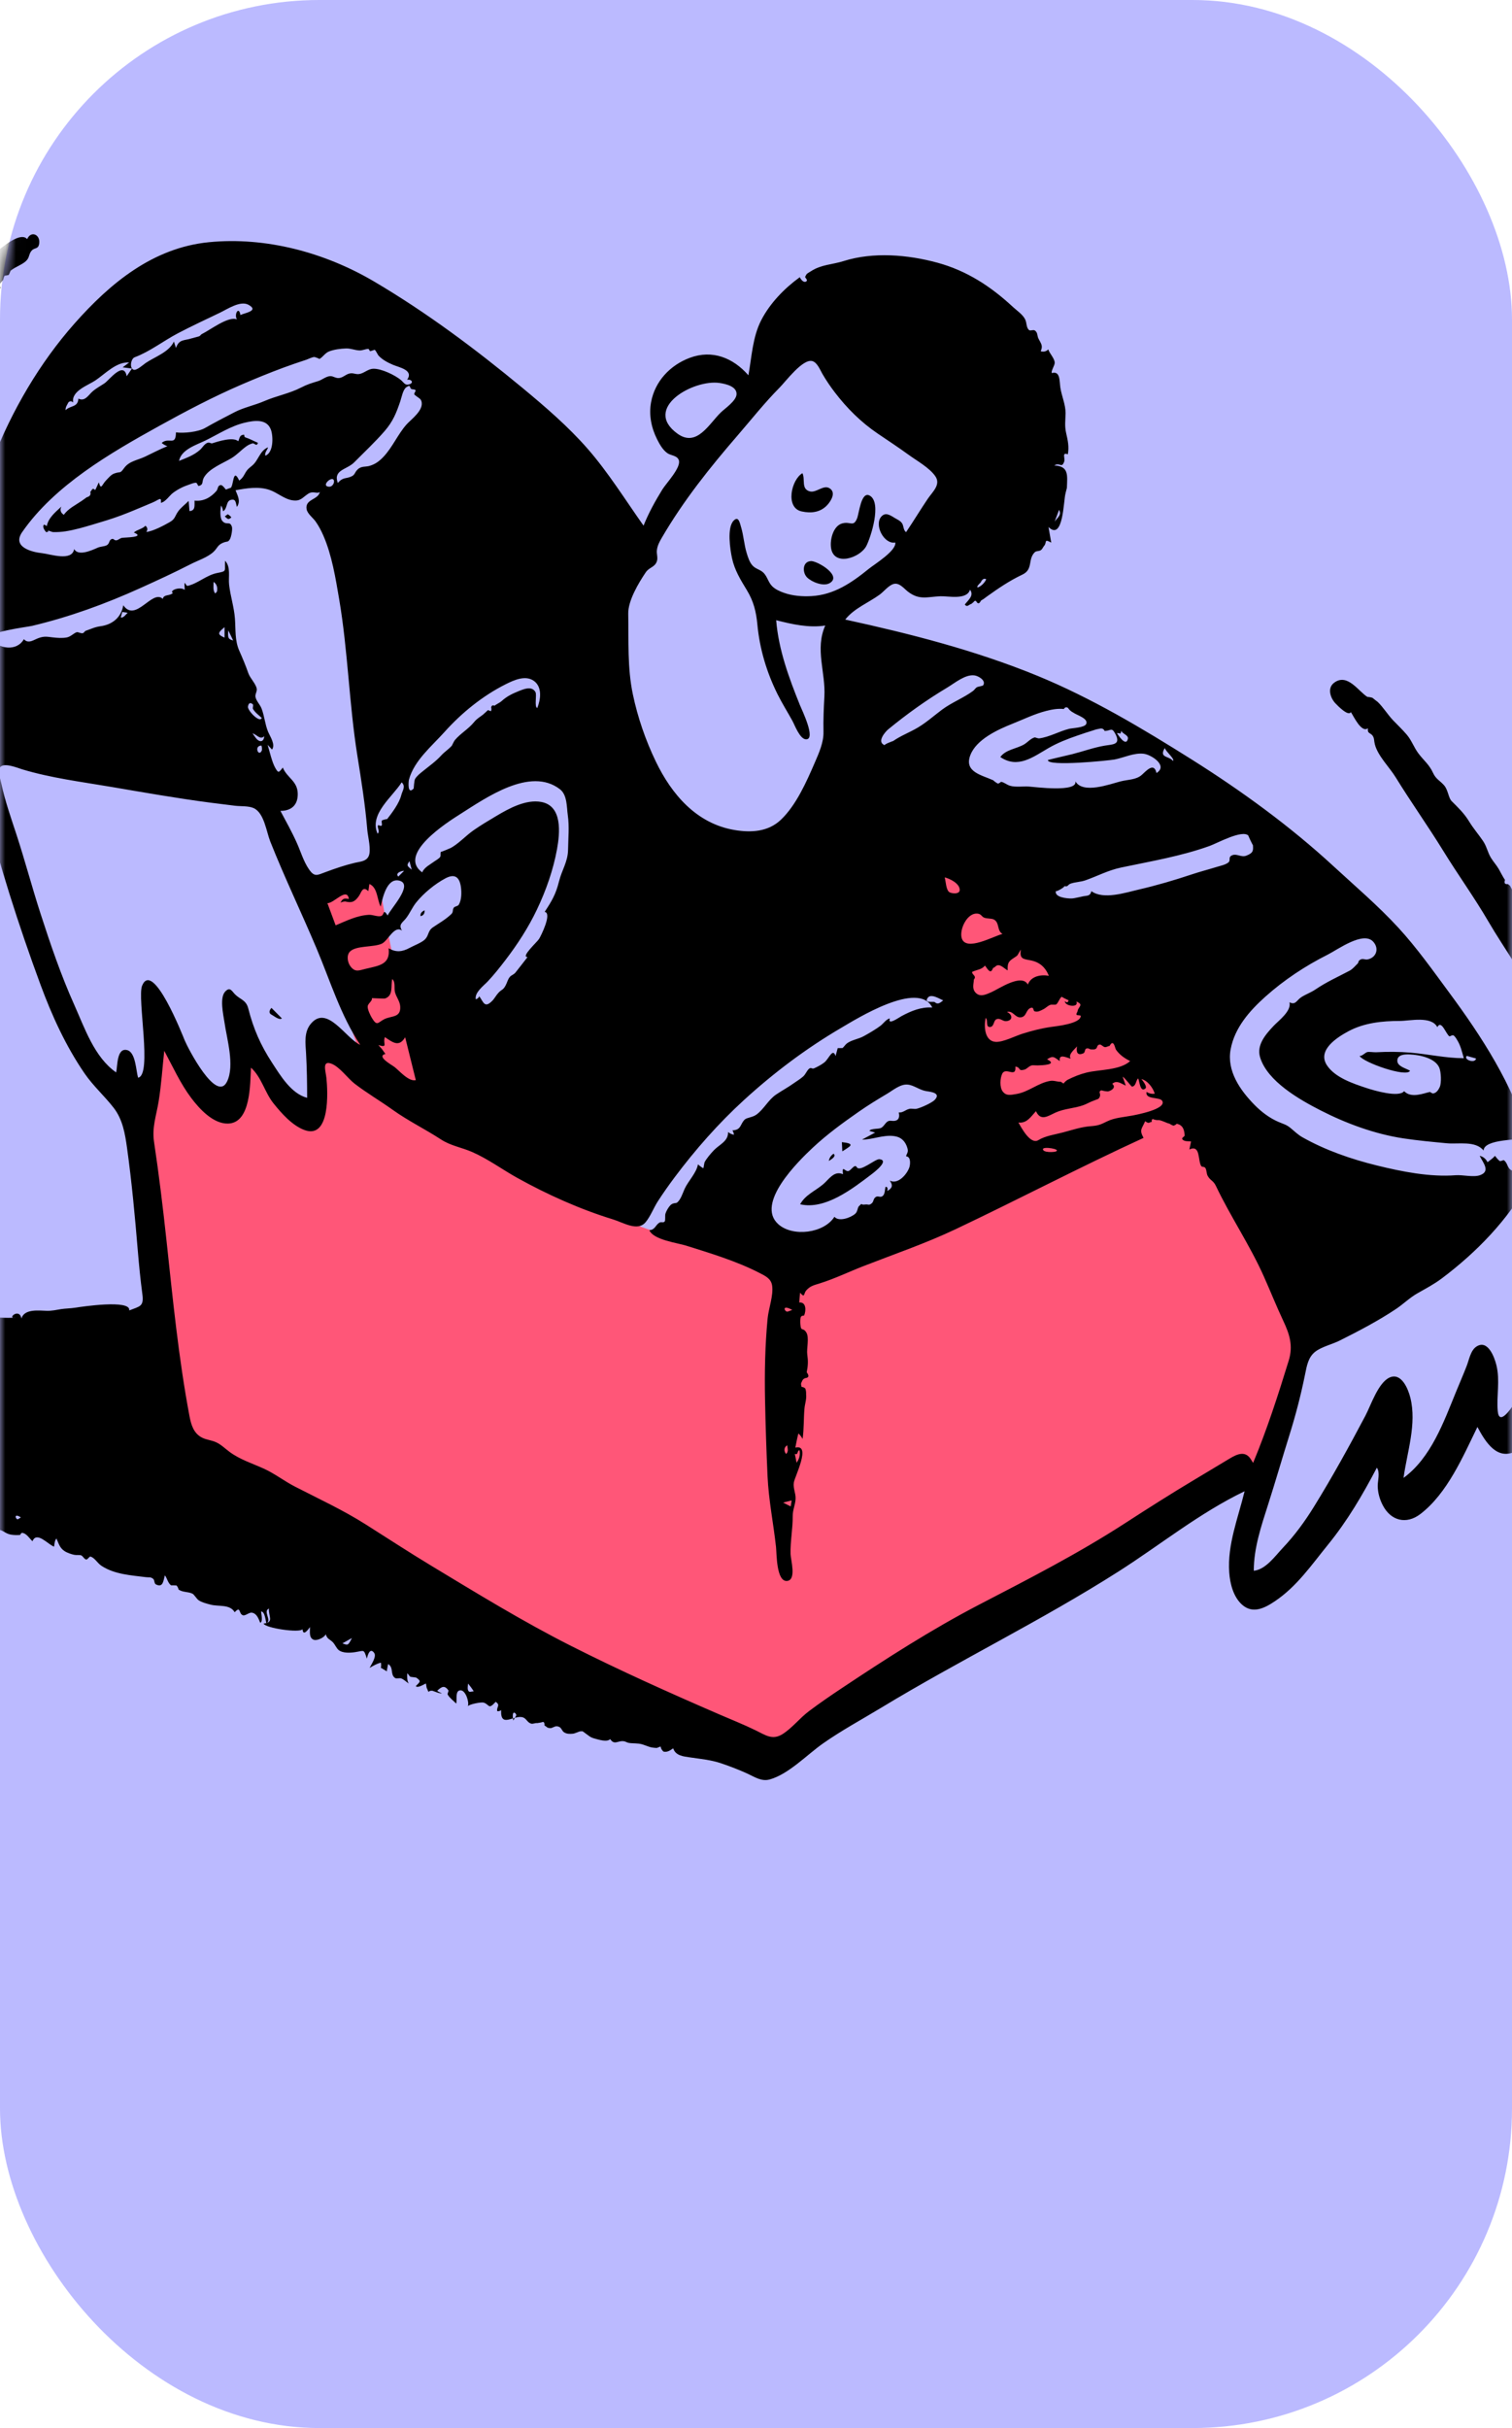 <svg width="142" height="228" viewBox="0 0 142 228" fill="none" xmlns="http://www.w3.org/2000/svg">
<rect width="142" height="228" rx="30" fill="#BBBAFF"/>
<mask id="mask0_138_4" style="mask-type:alpha" maskUnits="userSpaceOnUse" x="0" y="0" width="142" height="228">
<rect width="142" height="228" rx="30" fill="#BBBAFF"/>
</mask>
<g mask="url(#mask0_138_4)">
<path fill-rule="evenodd" clip-rule="evenodd" d="M12.465 102.735C13.524 110.671 14.583 118.607 15.642 126.544L16.497 132.953C16.605 133.761 16.503 135.357 16.914 136.081C17.059 136.336 17.441 136.457 17.722 136.608C18.688 137.126 19.654 137.645 20.62 138.163C28.793 142.548 36.966 146.933 45.138 151.318C52.982 155.527 60.825 159.735 68.669 163.943C69.481 164.379 70.793 165.515 71.669 165.216C72.502 164.931 73.354 164.229 74.11 163.787C75.561 162.937 77.013 162.087 78.464 161.236C87.248 156.092 96.031 150.948 104.814 145.804C108.438 143.681 112.062 141.559 115.686 139.437C116.677 138.856 117.669 138.275 118.66 137.694C119.179 137.391 119.246 137.401 119.45 136.886C120.213 134.959 120.567 132.751 121.107 130.751C121.702 128.548 122.297 126.344 122.892 124.14C123.157 123.157 123.033 123.03 122.6 122.081C121.743 120.202 120.887 118.323 120.031 116.445C118.13 112.275 116.23 108.105 114.329 103.936C113.56 102.25 111.708 101.063 110.376 99.823L89.68 80.567C89.154 80.077 88.628 79.588 88.103 79.099C88.016 82.039 87.435 85.199 88.287 88.039C89.687 92.7 91.086 97.36 92.484 102.021C93.161 104.273 93.837 106.526 94.513 108.778C94.639 109.197 95.404 110.857 95.199 111.225C95.086 111.429 94.12 111.635 93.91 111.715C93.011 112.056 92.113 112.398 91.213 112.74C88.709 113.692 86.204 114.645 83.699 115.597C81.446 116.453 79.194 117.31 76.941 118.166C76.177 118.457 75.28 118.995 74.473 118.95C73.751 118.91 72.93 118.553 72.232 118.373C71.004 118.057 69.776 117.741 68.548 117.425C66.136 116.804 63.724 116.183 61.312 115.562C58.599 114.864 56.307 112.812 53.986 111.294C49.998 108.683 46.009 106.073 42.02 103.463C41.107 102.866 41.103 102.525 40.739 101.434C39.922 98.982 39.104 96.53 38.286 94.078C37.849 92.769 37.312 91.454 36.983 90.114C36.438 87.902 36.116 85.612 35.685 83.376C35.555 82.701 35.425 82.026 35.295 81.351C33.625 82.029 31.954 82.706 30.284 83.384C30.041 83.482 28.862 83.775 28.757 84.015C28.69 84.168 29.041 84.858 29.091 85.006C30.477 89.106 31.862 93.206 33.247 97.305C33.683 98.595 34.118 99.884 34.554 101.174C33.513 99.539 32.472 97.904 31.43 96.269C30.612 99.019 29.794 101.769 28.976 104.519C27.043 102.289 25.109 100.059 23.175 97.829C22.506 100.059 21.836 102.289 21.167 104.519C19.084 101.769 17.002 99.019 14.92 96.269C14.672 97.704 14.425 99.139 14.177 100.574C14.102 101.007 14.117 102.25 13.829 102.593C13.591 102.875 12.907 102.735 12.465 102.735Z" fill="#FF5678"/>
<path fill-rule="evenodd" clip-rule="evenodd" d="M144.314 119.89C144.197 123.626 144.278 128.475 142.232 131.76C141.902 132.29 140.784 133.941 140.659 132.489C140.536 131.062 140.887 129.65 140.539 128.207C140.353 127.435 139.727 125.749 138.658 126.447C138.113 126.802 137.969 127.679 137.756 128.233C137.44 129.053 137.087 129.859 136.754 130.672C135.594 133.511 134.392 136.899 131.813 138.778C132.151 136.33 133.07 133.716 132.452 131.242C132.241 130.398 131.603 128.858 130.504 129.352C129.432 129.834 128.738 131.982 128.232 132.939C126.699 135.839 125.131 138.685 123.405 141.476C122.537 142.881 121.6 144.164 120.464 145.365C119.754 146.117 118.868 147.387 117.749 147.499C117.749 145.357 118.454 143.289 119.097 141.272C119.79 139.104 120.421 136.917 121.101 134.745C121.69 132.861 122.174 130.991 122.566 129.058C122.729 128.259 122.858 127.432 123.539 126.915C124.152 126.452 125.12 126.231 125.803 125.89C127.597 124.994 129.442 124.028 131.108 122.915C131.793 122.457 132.382 121.867 133.098 121.457C133.915 120.99 134.677 120.597 135.432 120.027C138.691 117.571 141.629 114.549 143.608 110.952C143.929 112.397 144.355 113.809 144.402 115.299C144.45 116.826 144.362 118.363 144.314 119.89ZM117.493 137.061C116.972 136.182 116.178 136.542 115.478 136.966C114.392 137.624 113.304 138.277 112.212 138.927C109.992 140.249 107.812 141.641 105.642 143.045C101.226 145.902 96.655 148.24 91.999 150.659C87.499 152.996 83.176 155.777 78.96 158.588C77.946 159.264 76.94 159.955 75.967 160.688C75.103 161.338 74.412 162.252 73.503 162.831C72.556 163.434 71.906 162.944 71 162.5C69.867 161.944 68.687 161.478 67.529 160.976C62.857 158.952 58.172 156.851 53.627 154.553C49.11 152.27 44.83 149.639 40.502 147.026C38.44 145.781 36.414 144.458 34.381 143.168C32.217 141.795 29.977 140.767 27.707 139.599C26.703 139.083 25.813 138.381 24.782 137.912C23.697 137.418 22.552 137.064 21.581 136.352C21.145 136.033 20.778 135.651 20.281 135.425C19.872 135.24 19.409 135.209 19.005 135.012C18.184 134.612 17.95 133.799 17.791 132.954C16.768 127.527 16.225 121.95 15.633 116.463C15.3 113.377 14.928 110.304 14.468 107.234C14.261 105.851 14.678 104.779 14.897 103.432C15.153 101.86 15.254 100.255 15.425 98.672C16.234 100.169 16.933 101.74 17.962 103.106C18.72 104.113 20.016 105.541 21.412 105.507C23.583 105.455 23.483 101.734 23.571 100.258C24.56 101.14 24.86 102.576 25.68 103.601C26.429 104.536 27.449 105.696 28.6 106.115C31.022 106.997 30.789 102.503 30.656 101.228C30.589 100.589 30.228 99.577 31.085 99.869C31.874 100.137 32.642 101.25 33.305 101.761C34.452 102.643 35.71 103.376 36.886 104.219C38.345 105.264 39.92 106.02 41.408 106.993C42.339 107.602 43.354 107.739 44.368 108.187C45.855 108.843 47.168 109.821 48.583 110.607C51.384 112.165 54.492 113.561 57.557 114.5C58.548 114.803 59.87 115.66 60.622 114.78C61.085 114.238 61.389 113.411 61.783 112.804C62.28 112.036 62.808 111.288 63.356 110.555C65.306 107.95 67.47 105.491 69.873 103.294C72.668 100.738 75.725 98.439 78.994 96.523C80.399 95.7 86.265 92.011 87.554 94.608C86.495 94.542 85.576 94.929 84.67 95.414C84.449 95.532 83.309 96.346 83.576 95.629C83.244 95.691 82.954 96.123 82.703 96.314C82.269 96.646 81.612 97.029 81.11 97.304C80.614 97.576 80.001 97.642 79.548 97.971C79.383 98.091 79.283 98.286 79.125 98.416L78.674 98.42C78.606 98.67 78.539 98.919 78.471 99.169C78.216 98.352 77.852 99.415 77.425 99.76C77.169 99.968 76.763 100.182 76.461 100.316C76.236 100.416 76.201 100.183 75.982 100.36C75.787 100.517 75.663 100.864 75.454 101.061C75.197 101.302 74.868 101.49 74.582 101.696C74.034 102.09 73.454 102.4 72.898 102.774C72.15 103.278 71.758 104.144 71.033 104.67C70.689 104.919 70.155 104.949 69.969 105.108C69.502 105.509 69.656 106.117 68.786 106.143C68.865 106.27 68.913 106.407 68.929 106.556C68.722 106.52 68.537 106.434 68.376 106.298C68.412 107.165 67.559 107.475 67.047 108.009C66.752 108.317 66.385 108.75 66.177 109.12C66.142 109.182 66.076 109.676 66.062 109.683C65.983 109.721 65.502 109.299 65.548 109.334C65.414 110.135 64.638 110.893 64.298 111.635C64.119 112.026 63.937 112.654 63.584 112.929C63.488 113.004 63.193 112.926 62.949 113.186C62.77 113.376 62.564 113.728 62.491 113.981C62.443 114.149 62.501 114.586 62.431 114.687C62.304 114.872 62.105 114.686 61.905 114.823C61.536 115.076 61.526 115.471 60.986 115.523C61.358 116.428 63.608 116.707 64.426 116.964C66.739 117.692 69.165 118.418 71.327 119.532C71.886 119.82 72.415 120.058 72.514 120.722C72.652 121.645 72.181 122.873 72.091 123.806C71.848 126.326 71.798 128.919 71.849 131.45C71.897 133.846 71.975 136.265 72.087 138.659C72.19 140.878 72.638 143.054 72.879 145.257C72.946 145.862 72.901 148.59 73.942 148.452C74.811 148.338 74.262 146.475 74.246 145.941C74.21 144.759 74.459 143.552 74.448 142.359C74.443 141.786 74.694 141.292 74.718 140.744C74.742 140.202 74.472 139.773 74.553 139.211C74.631 138.672 76.226 135.571 74.694 135.934C74.784 135.491 74.862 135.044 74.981 134.607C75.144 134.754 75.277 134.926 75.376 135.122C75.513 134.17 75.467 133.219 75.552 132.266C75.589 131.834 75.765 131.361 75.705 130.926C75.716 130.746 75.693 130.569 75.636 130.395C75.542 130.295 75.425 130.243 75.287 130.238C75.214 130 75.195 129.934 75.324 129.7C75.38 129.542 75.49 129.443 75.655 129.403C75.969 129.366 76.005 129.186 75.763 128.862C75.889 128.223 75.905 127.82 75.814 127.183C75.737 126.648 76.02 125.611 75.732 125.134C75.396 124.577 75.229 125.118 75.167 124.345C75.153 124.182 75.143 123.841 75.209 123.678C75.281 123.501 75.497 123.573 75.525 123.51C75.713 123.081 75.725 122.236 75.06 122.309C75.086 122.003 75.112 121.696 75.138 121.389C75.619 121.943 75.451 121.474 75.724 121.167C76.091 120.753 76.45 120.681 76.975 120.517C78.374 120.081 79.722 119.425 81.09 118.892C83.985 117.765 86.934 116.758 89.744 115.426C95.655 112.623 101.449 109.58 107.396 106.851C106.971 106.063 107.236 106.025 107.546 105.285C107.961 105.573 107.873 105.372 108.168 105.355C108.142 105.108 108.218 105.033 108.399 105.131C108.542 105.175 108.689 105.191 108.84 105.178C109.208 105.241 109.509 105.443 109.844 105.52C109.953 105.601 110.074 105.662 110.206 105.703C110.324 105.676 110.425 105.617 110.508 105.527C111.05 105.627 111.232 106.035 111.256 106.626C111.26 106.729 110.946 106.834 111.036 106.972C111.193 107.213 111.617 107.156 111.859 107.186C111.806 107.437 111.753 107.687 111.7 107.938C112.763 107.447 112.486 108.982 112.808 109.486C112.898 109.627 113.098 109.515 113.202 109.678C113.338 109.89 113.297 110.192 113.413 110.403C113.675 110.883 113.937 110.824 114.198 111.373C115.561 114.238 117.374 116.908 118.682 119.834C119.305 121.227 119.867 122.644 120.517 124.025C121.116 125.295 121.458 126.376 121.031 127.763C120.042 130.982 118.984 134.26 117.687 137.37C117.623 137.267 117.558 137.164 117.493 137.061ZM48.484 161.09C48.391 161.248 48.298 161.406 48.205 161.564C47.999 160.379 48.548 160.928 48.484 161.09ZM44.12 158.871C43.823 158.782 43.951 158.296 43.961 158.089C44.149 158.323 44.333 158.562 44.49 158.819C44.367 158.837 44.243 158.854 44.12 158.871ZM32.16 154.315C32.472 154.14 32.697 154.014 33.051 153.816C32.691 154.517 32.691 154.517 32.16 154.315ZM13.345 92.564C12.867 93.734 14.323 100.963 12.968 101.198C12.774 100.564 12.749 98.817 11.945 98.609C10.947 98.35 11.045 100.148 10.909 100.704C8.86 99.28 7.95 96.529 6.971 94.348C5.723 91.569 4.742 88.679 3.804 85.783C3.003 83.308 2.34 80.788 1.53 78.316C1.021 76.764 0.472 75.208 0.13 73.608C0.055 73.26 -0.237 72.379 0.011 72.048C0.373 71.568 1.673 72.118 2.092 72.244C4.81 73.062 7.63 73.413 10.423 73.888C13.526 74.416 16.622 74.961 19.743 75.37C20.523 75.472 21.304 75.569 22.085 75.663C22.591 75.724 23.358 75.663 23.839 75.89C24.813 76.349 25.02 78.106 25.382 79.018C26.731 82.418 28.319 85.712 29.739 89.082C31.019 92.118 31.989 95.348 33.829 98.112C32.457 97.504 30.718 94.29 29.185 96.143C28.526 96.939 28.692 97.989 28.745 98.942C28.821 100.32 28.845 101.708 28.845 103.088C27.345 102.699 26.337 100.997 25.549 99.791C24.473 98.144 23.796 96.593 23.319 94.705C23.113 93.888 22.566 93.867 22.08 93.378C21.767 93.064 21.61 92.64 21.162 93.097C20.599 93.672 20.974 95.264 21.071 95.943C21.302 97.558 22.059 100.043 21.323 101.561C20.329 103.609 17.666 98.456 17.354 97.712C17.196 97.333 14.363 90.067 13.345 92.564ZM11.484 57.465C11.652 57.49 11.82 57.516 11.988 57.542C11.852 57.661 11.571 58.079 11.341 57.969C11.389 57.801 11.437 57.633 11.484 57.465ZM20.371 55.559C20.319 55.617 20.266 55.674 20.213 55.732C19.973 55.431 20.058 54.993 20.058 54.645C20.376 54.837 20.454 55.221 20.371 55.559ZM21.09 58.894V59.876C20.423 59.588 20.41 59.439 21.09 58.894ZM21.898 60.143C21.432 60.015 21.376 59.912 21.442 59.195C21.635 59.596 21.762 59.861 21.898 60.143ZM24.585 67.419C24.39 67.922 23.246 66.723 23.288 66.364C23.328 66.022 23.504 65.92 23.746 66.14C23.826 66.213 23.707 66.476 23.758 66.567C23.943 66.898 24.315 67.169 24.585 67.419ZM24.598 70.449C24.311 71.164 23.801 70.038 24.549 70.008C24.599 70.151 24.615 70.299 24.598 70.449ZM24.042 69.322C23.931 69.174 23.824 69.025 23.719 68.872C24.105 68.95 24.411 69.511 24.817 69.137C24.769 69.708 24.363 69.724 24.042 69.322ZM-0.89 60.036C-1.51 59.36 2.533 58.886 3.021 58.769C6.56 57.926 9.902 56.705 13.212 55.207C14.79 54.493 16.361 53.77 17.903 52.978C18.569 52.636 19.481 52.346 20.037 51.833C20.434 51.467 20.418 51.189 20.934 50.971C21.372 50.786 21.394 50.961 21.595 50.626C21.715 50.426 21.851 49.69 21.781 49.473C21.589 48.879 21.305 49.36 20.906 48.951C20.619 48.656 20.689 47.817 20.767 47.47C20.869 47.635 20.927 47.815 20.943 48.008C21.375 47.795 21.201 47.063 21.674 46.943C22.173 46.817 22.121 47.205 22.251 47.602C22.628 47.049 22.326 46.578 22.122 46.038C23.159 45.844 24.273 45.656 25.301 46C26.044 46.249 26.68 46.862 27.465 46.98C28.233 47.096 28.381 46.732 28.947 46.362C29.407 46.063 29.802 46.416 30.039 46.189C29.893 46.954 28.638 46.849 28.793 47.805C28.862 48.235 29.39 48.622 29.63 48.956C29.931 49.377 30.172 49.841 30.377 50.314C31.175 52.156 31.517 54.292 31.852 56.262C32.679 61.122 32.783 66.079 33.561 70.955C33.932 73.277 34.303 75.601 34.496 77.946C34.544 78.533 34.902 79.863 34.609 80.427C34.361 80.903 33.81 80.905 33.325 81.02C32.378 81.245 31.489 81.551 30.58 81.889C29.765 82.193 29.529 82.379 29.006 81.613C28.5 80.872 28.25 79.988 27.888 79.176C27.427 78.141 26.87 77.142 26.335 76.143C27.385 76.143 27.99 75.576 27.962 74.51C27.932 73.329 26.959 73.048 26.559 72.077C26.169 72.583 26.136 72.598 25.858 72.117C25.541 71.568 25.326 70.563 25.132 69.94C25.271 70.088 25.41 70.237 25.549 70.385C25.899 69.903 25.35 69.143 25.167 68.689C24.883 67.988 24.833 67.23 24.564 66.531C24.418 66.149 24.078 65.849 23.995 65.451C23.94 65.184 24.162 64.931 24.109 64.66C24.017 64.189 23.484 63.684 23.319 63.205C23.064 62.468 22.787 61.82 22.47 61.102C22.042 60.131 22.142 59.111 22.063 58.077C21.982 57.005 21.639 55.979 21.517 54.912C21.433 54.175 21.696 53.246 21.138 52.655C21.072 53.637 21.354 53.622 20.431 53.799C19.38 53.999 18.618 54.782 17.624 55.015C17.419 55.064 17.27 54.169 17.35 55.389C16.873 55.038 15.856 55.474 16.236 55.683C15.948 55.99 15.382 55.778 15.287 56.238C14.309 55.289 12.742 58.521 11.578 56.835C11.386 57.978 10.558 58.653 9.446 58.804C8.888 58.88 8.543 59.066 8.047 59.234C7.946 59.268 7.909 59.412 7.79 59.451C7.608 59.511 7.341 59.332 7.21 59.366C6.943 59.437 6.646 59.788 6.273 59.858C5.845 59.938 5.379 59.902 4.951 59.852C4.416 59.79 4.181 59.727 3.657 59.903C3.185 60.062 2.681 60.505 2.243 60.022C1.556 61.21 -0.081 60.919 -0.89 60.036ZM30.869 45.703C30.35 45.641 30.711 45.194 30.951 45.059C31.605 44.695 31.431 45.77 30.869 45.703ZM2.083 49.965C5.134 45.566 10.353 42.543 14.945 40C17.454 38.611 20.014 37.264 22.648 36.127C23.957 35.562 25.282 35.019 26.619 34.523C27.333 34.257 28.056 34.016 28.779 33.776C28.979 33.71 29.342 33.507 29.552 33.527C29.516 33.523 30.072 33.674 29.962 33.722C30.321 33.566 30.491 33.16 30.913 32.997C31.386 32.814 31.989 32.739 32.496 32.722C32.945 32.707 33.333 32.893 33.761 32.907C34.042 32.916 34.281 32.783 34.556 32.764C34.696 32.754 34.684 32.964 34.769 32.976C34.806 32.982 35.18 32.841 35.184 32.843C35.32 32.931 35.441 33.273 35.565 33.407C35.919 33.79 36.438 34.057 36.91 34.258C37.484 34.504 38.885 34.75 38.236 35.658C38.697 35.592 38.912 36.008 38.334 36.114C38.022 36.171 37.888 35.885 37.656 35.689C37.119 35.239 35.816 34.597 35.044 34.627C34.609 34.643 34.273 34.972 33.872 35.092C33.477 35.21 33.282 35.027 32.935 35.056C32.531 35.09 32.27 35.432 31.884 35.493C31.523 35.55 31.322 35.304 30.999 35.321C30.615 35.342 30.243 35.675 29.877 35.787C29.294 35.965 28.866 36.086 28.297 36.381C27.195 36.953 25.963 37.17 24.827 37.662C23.918 38.056 22.888 38.263 22.047 38.698C21.113 39.182 20.174 39.664 19.258 40.189C18.597 40.569 17.252 40.7 16.523 40.603C16.513 41.945 15.852 41.004 15.186 41.592C15.343 41.731 15.522 41.833 15.722 41.898C15 42.187 14.333 42.545 13.634 42.876C12.911 43.219 12.14 43.294 11.665 43.942C11.228 44.539 11.376 44.231 10.723 44.466C10.424 44.574 10.164 44.903 9.948 45.124C9.577 45.504 9.495 46.079 9.283 45.298C9.221 45.393 8.978 46 8.931 46.015C8.666 45.734 8.627 46.067 8.479 46.187C8.557 46.446 8.446 46.616 8.144 46.696C7.992 46.81 7.838 46.921 7.682 47.029C7.116 47.421 6.396 47.758 5.997 48.342C5.703 48.169 5.594 47.87 5.773 47.565C5.212 48.082 4.542 48.614 4.39 49.41C4.32 49.342 4.238 49.294 4.146 49.264C3.918 49.418 4.215 49.876 4.36 49.98C4.99 49.735 4.202 49.823 4.626 49.863C4.746 49.874 4.87 49.964 5.004 49.966C5.394 49.971 5.761 49.952 6.149 49.893C7.003 49.761 7.842 49.516 8.669 49.27C9.57 49.003 10.47 48.736 11.351 48.407C12.076 48.137 12.789 47.836 13.502 47.536C13.787 47.416 14.071 47.294 14.356 47.175C14.898 46.949 15.184 46.578 15.108 47.214C15.539 47.142 15.913 46.533 16.244 46.285C16.71 45.935 17.234 45.675 17.786 45.496C18.009 45.424 18.174 45.332 18.405 45.331C18.518 45.331 18.586 45.651 18.657 45.633C19.153 45.513 18.927 45.239 19.149 44.844C19.637 43.98 20.948 43.503 21.754 43.012C22.265 42.7 22.628 42.282 23.101 41.937C23.322 41.775 23.482 41.704 23.713 41.636C23.89 41.583 24.108 41.99 24.223 41.581C23.811 41.413 23.471 41.206 23.074 41.083C22.794 40.995 23.13 40.697 22.686 40.875C22.507 40.946 22.446 41.291 22.38 41.436C21.884 40.993 20.488 41.452 19.899 41.637C19.858 41.65 19.677 41.554 19.591 41.56C19.251 41.583 19.014 42.04 18.79 42.237C18.195 42.761 17.55 42.98 16.817 43.279C17.012 42.214 18.445 41.778 19.282 41.37C20.504 40.774 21.643 40.013 22.982 39.692C23.873 39.478 25.055 39.307 25.44 40.343C25.67 40.964 25.699 42.506 24.919 42.793C24.837 42.503 25.101 42.255 25.18 42.004C24.404 42.3 24.276 43.232 23.687 43.718C23.355 43.991 23.237 44.079 23.077 44.343C22.918 44.605 22.841 44.85 22.468 45.129C21.859 43.835 21.962 45.607 21.653 45.829C21.777 45.74 21.149 46.001 21.224 45.973C21.195 45.984 20.922 45.541 20.744 45.55C20.422 45.567 20.484 45.923 20.328 46.101C19.801 46.707 19.12 47.103 18.271 47.008C18.251 47.439 18.384 47.953 17.796 47.992L17.719 47.038C17.399 47.362 16.977 47.669 16.716 48.044C16.42 48.471 16.452 48.733 15.96 49.017C15.446 49.315 14.352 49.9 13.74 49.951C13.891 49.736 13.865 49.543 13.66 49.37C13.353 49.687 12.898 49.718 12.571 50.005C13.708 50.479 11.697 50.455 11.442 50.509C11.271 50.545 11.123 50.7 10.95 50.735C10.72 50.782 10.69 50.541 10.493 50.617C10.204 50.729 10.321 51.045 10.018 51.204C9.801 51.318 9.432 51.316 9.187 51.425C8.603 51.683 7.358 52.256 6.963 51.561C6.763 52.753 4.719 52.028 3.962 51.947C2.926 51.837 1.121 51.351 2.083 49.965ZM6.435 37.769C6.581 37.644 6.728 37.653 6.875 37.796C6.671 36.718 8.251 36.194 8.941 35.735C9.856 35.127 10.933 33.947 12.13 34.04C11.925 34.191 11.722 34.342 11.518 34.494C11.809 34.531 12.1 34.569 12.391 34.607C12.227 34.847 12.062 35.088 11.898 35.329C11.629 33.849 10.228 35.717 9.822 35.989C9.414 36.263 9.006 36.468 8.643 36.802C8.284 37.133 7.959 37.729 7.364 37.431C7.31 38.276 6.63 38.047 6.16 38.515C6.14 38.221 6.309 38.014 6.435 37.769ZM12.645 33.55C14.092 33.008 15.352 32.007 16.715 31.292C18.018 30.608 19.346 29.995 20.67 29.357C21.342 29.034 22.572 28.197 23.34 28.623C24.376 29.199 22.95 29.385 22.579 29.584C22.442 28.698 21.962 29.501 22.249 29.994C21.459 29.653 19.735 30.988 18.98 31.356C18.81 31.439 18.886 31.487 18.692 31.585C18.644 31.61 18.149 31.722 18.008 31.77C17.298 32.007 16.83 31.819 16.524 32.675C16.46 32.473 16.396 32.272 16.332 32.07C15.887 33.067 14.536 33.504 13.672 34.093C13.45 34.246 12.814 34.835 12.531 34.713C12.138 34.544 12.296 33.681 12.645 33.55ZM38.747 36.557C39.358 36.598 38.769 36.882 38.937 37.071C38.918 37.049 39.305 37.379 39.254 37.289C39.322 37.41 39.486 37.406 39.57 37.653C39.859 38.505 38.597 39.384 38.172 39.867C37.345 40.806 36.866 41.996 36.004 42.905C35.615 43.316 35.228 43.6 34.688 43.753C34.31 43.86 33.911 43.745 33.563 44.108C33.284 44.401 33.347 44.567 33.038 44.722C32.494 44.996 32.254 44.756 31.724 45.348C31.268 44.109 32.578 44.111 33.261 43.419C34.205 42.464 35.239 41.5 36.123 40.478C36.909 39.57 37.224 38.773 37.597 37.67C37.715 37.322 37.843 36.576 38.167 36.358C38.672 36.018 38.369 36.532 38.747 36.557ZM41.751 68.729C43.353 66.938 45.341 65.33 47.495 64.251C48.265 63.865 49.362 63.359 50.16 63.953C50.942 64.535 50.774 65.696 50.458 66.486C50.156 66.367 50.441 65.257 50.285 64.983C49.942 64.384 49.204 64.702 48.701 64.903C48.113 65.138 47.587 65.397 47.121 65.824C46.932 65.996 46.57 66.151 46.449 66.27C46.267 66.195 46.16 66.25 46.127 66.435C46.165 66.549 46.16 66.661 46.114 66.771C46.087 66.806 45.851 66.662 45.817 66.691C45.663 66.823 45.52 66.977 45.369 67.099C45.065 67.344 44.807 67.46 44.528 67.802C43.989 68.462 43.276 68.849 42.735 69.478C42.612 69.62 42.466 69.985 42.438 70.017C42.165 70.336 41.759 70.588 41.45 70.927C40.916 71.51 40.346 71.903 39.73 72.403C39.465 72.619 39.155 72.851 38.979 73.151C38.898 73.287 38.853 74.036 38.85 74.04C38.246 74.701 38.364 73.371 38.409 73.204C38.9 71.409 40.559 70.062 41.751 68.729ZM38.453 80.865C38.529 81.147 38.59 81.38 38.667 81.666C38.188 81.273 38.188 81.273 38.453 80.865ZM37.936 81.788C37.76 81.965 37.583 82.141 37.405 82.316C37.013 81.902 38.008 81.717 37.936 81.788ZM37.687 74.661C37.5 75.419 36.814 76.337 36.342 76.935C36.394 76.869 35.939 77.002 35.888 77.032C35.72 77.129 36.122 77.759 35.54 77.478C35.333 77.594 35.74 78.07 35.459 78.283C34.648 76.436 36.863 74.835 37.721 73.464C38.14 73.849 37.792 74.236 37.687 74.661ZM32.418 84.649C33.009 84.801 33.317 84.706 33.716 84.125C33.956 83.776 34.044 83.159 34.593 83.68L34.69 83.009C35.474 83.331 35.408 84.492 35.75 85.135C35.917 84.407 36.312 82.374 37.52 82.7C38.877 83.066 36.619 85.398 36.409 85.969C35.948 85.254 36.13 85.919 35.778 86.02C35.476 86.107 35.004 85.885 34.637 85.905C33.521 85.966 32.541 86.467 31.521 86.892C31.263 86.197 31.005 85.501 30.747 84.806C31.347 84.852 32.588 83.255 32.765 84.416C32.319 84.338 32.194 84.358 31.977 84.763C32.116 84.693 32.263 84.655 32.418 84.649ZM34.923 93.727C34.921 93.721 36.077 93.793 36.18 93.755C36.971 93.466 36.679 92.569 36.841 91.935C37.167 92.235 36.994 92.782 37.095 93.17C37.213 93.626 37.554 94.014 37.586 94.501C37.658 95.603 36.754 95.358 36.069 95.715C35.483 96.019 35.418 96.402 34.923 95.582C34.789 95.359 34.502 94.781 34.531 94.497C34.56 94.215 35.006 93.981 34.923 93.727ZM35.855 98.492L35.535 98.135C36.488 98.426 35.926 97.988 36.145 97.389C36.876 97.875 37.472 98.375 38.051 97.401L39.051 101.43C38.379 101.588 37.513 100.552 37.053 100.195C36.787 99.99 35.311 99.197 36.197 98.966C36.083 98.808 35.969 98.65 35.855 98.492ZM42.38 85.84C41.825 86.367 41.266 86.663 40.661 87.077C40.132 87.441 40.314 87.859 39.855 88.264C39.55 88.534 38.835 88.809 38.458 89.015C37.786 89.381 37.185 89.451 36.495 89.041C36.682 90.553 35.646 90.671 34.356 90.971C33.741 91.114 33.377 91.332 32.934 90.769C32.63 90.384 32.511 89.686 32.889 89.334C33.489 88.773 35.087 88.967 35.857 88.614C36.441 88.347 37.036 86.842 37.757 87.39C37.385 86.798 37.818 86.638 38.141 86.216C38.495 85.754 38.713 85.213 39.079 84.754C39.776 83.881 40.844 83.004 41.833 82.478C42.703 82.015 43.16 82.343 43.29 83.315C43.355 83.803 43.353 84.531 43.079 84.964C42.992 85.103 42.704 85.104 42.617 85.234C42.465 85.461 42.604 85.626 42.38 85.84ZM52.588 74.113C53.282 74.65 53.214 75.778 53.324 76.546C53.478 77.629 53.366 78.677 53.35 79.781C53.332 80.936 52.765 81.689 52.498 82.772C52.201 83.977 51.818 84.615 51.152 85.627C51.874 85.74 50.8 87.895 50.622 88.174C50.43 88.477 48.879 89.872 49.544 89.872C49.177 90.356 48.778 90.852 48.412 91.322C48.269 91.507 48.016 91.58 47.903 91.71C47.672 91.976 47.658 92.213 47.492 92.522C47.242 92.993 47.159 92.867 46.829 93.208C46.601 93.444 46.452 93.755 46.228 93.981C45.507 94.709 45.415 94.113 45.012 93.552C44.95 93.702 44.84 93.796 44.682 93.835C44.556 93.2 45.425 92.56 45.791 92.174C46.389 91.543 46.937 90.847 47.466 90.157C48.599 88.677 49.618 87.105 50.421 85.421C51.276 83.629 51.959 81.689 52.314 79.734C52.584 78.244 52.842 75.688 50.849 75.309C49.4 75.033 47.802 75.913 46.608 76.626C45.88 77.06 45.148 77.491 44.454 77.979C43.702 78.508 43.051 79.258 42.234 79.683C42.681 79.45 41.206 80.149 41.432 79.953C41.326 80.045 41.417 80.325 41.348 80.452C41.257 80.617 40.94 80.78 40.798 80.886C40.423 81.168 39.825 81.455 39.654 81.92C37.276 80.225 42.005 77.216 43.217 76.449C45.621 74.929 49.804 71.959 52.588 74.113ZM59.001 57.627C58.978 56.407 59.973 54.74 60.645 53.745C60.974 53.258 61.499 53.277 61.691 52.703C61.802 52.372 61.657 52.025 61.69 51.693C61.734 51.243 61.929 50.883 62.154 50.497C64.187 47.006 66.658 43.916 69.289 40.87C70.586 39.368 71.817 37.809 73.216 36.398C73.8 35.809 75.371 33.691 76.27 33.903C76.746 34.015 77.023 34.741 77.238 35.111C77.593 35.724 77.984 36.298 78.415 36.861C79.555 38.348 80.869 39.653 82.421 40.707C83.391 41.366 84.37 42.006 85.318 42.696C86.098 43.264 87.278 43.913 87.835 44.711C88.392 45.508 87.574 46.184 87.126 46.846C86.431 47.876 85.791 48.943 85.093 49.972C84.816 49.773 84.888 49.368 84.698 49.112C84.529 48.886 84.29 48.794 84.058 48.654C83.611 48.387 83.173 48.06 82.77 48.508C82.064 49.292 83.034 51.145 84.08 50.942C84.203 51.716 82.115 52.99 81.591 53.416C79.985 54.722 78.328 55.858 76.206 55.976C75.347 56.023 74.453 55.958 73.637 55.671C73.246 55.534 72.814 55.345 72.515 55.045C72.156 54.686 72.064 54.152 71.716 53.796C71.414 53.488 71 53.44 70.698 53.131C70.396 52.821 70.247 52.332 70.124 51.931C69.885 51.147 69.839 50.32 69.609 49.535C69.471 49.062 69.357 48.431 68.905 48.885C68.249 49.544 68.578 51.618 68.746 52.408C68.987 53.536 69.55 54.445 70.14 55.415C70.78 56.467 71.016 57.443 71.131 58.66C71.346 60.939 72 63.126 73.018 65.177C73.447 66.04 73.96 66.852 74.423 67.696C74.639 68.089 75.124 69.432 75.712 69.425C76.651 69.413 75.313 66.676 75.127 66.216C74.098 63.671 73.115 60.995 72.895 58.239C74.37 58.619 75.978 58.98 77.505 58.739C76.519 60.942 77.549 63.136 77.423 65.404C77.36 66.542 77.315 67.591 77.338 68.725C77.359 69.72 76.91 70.714 76.521 71.613C75.75 73.399 74.778 75.602 73.346 76.97C72.148 78.114 70.545 78.203 68.98 77.94C65.419 77.34 63.08 74.605 61.586 71.499C60.626 69.503 59.892 67.373 59.436 65.205C58.909 62.697 59.048 60.172 59.001 57.627ZM63.625 40.723C60.302 38.321 65.131 35.592 67.588 35.964C68.165 36.051 69.226 36.289 69.172 37.041C69.127 37.655 68.102 38.34 67.708 38.719C66.585 39.802 65.442 42.037 63.625 40.723ZM87.796 94.108C87.683 94.006 86.752 94.257 87.121 93.707C87.427 93.25 88.276 93.823 88.584 93.94C88.33 94.115 88.109 94.387 87.796 94.108ZM73.961 123.167C73.675 123.202 73.377 122.432 74.406 123.007C74.258 123.06 74.109 123.113 73.961 123.167ZM73.932 135.712C73.967 136.057 74.073 136.284 73.828 136.535C73.62 136.279 73.593 135.919 73.932 135.712ZM74.35 140.895C74.319 141.083 74.289 141.27 74.259 141.458C74.021 141.338 73.784 141.218 73.546 141.097C73.814 141.03 74.082 140.962 74.35 140.895ZM74.641 136.524C74.995 136.657 74.83 136.233 75.087 136.174C75.179 136.614 75.066 136.992 74.812 137.356C74.788 137.27 74.659 136.531 74.641 136.524ZM83.696 105.246C83.198 105.182 83.123 105.707 82.753 105.911C82.513 106.042 81.785 105.944 81.649 106.195C81.829 106.247 82.008 106.299 82.188 106.351C81.777 106.572 81.366 106.793 80.955 107.015C81.943 107.015 82.973 106.543 83.954 106.681C84.369 106.74 84.673 106.88 84.933 107.217C85.091 107.422 85.23 107.751 85.255 108.002C85.283 108.273 85.071 108.46 85.109 108.59C85.551 108.602 85.499 109.327 85.4 109.622C85.184 110.263 84.329 111.266 83.563 110.86C83.883 111.314 83.802 111.574 83.327 111.838C83.371 111.687 83.402 111.424 83.16 111.451C83.098 111.703 83.121 112.102 82.915 112.292C82.685 112.505 82.479 112.256 82.259 112.394C81.998 112.559 82.076 112.816 81.871 112.994C81.599 113.229 81.56 113.062 81.235 113.108C80.743 113.177 81.057 112.872 80.663 113.27C80.527 113.407 80.55 113.765 80.329 113.966C79.904 114.352 78.772 114.754 78.366 114.259C77.388 115.807 74.459 116.179 73.095 114.957C70.92 113.008 74.975 109.044 76.314 107.787C77.658 106.527 79.151 105.438 80.661 104.387C81.519 103.789 82.4 103.247 83.299 102.715C83.853 102.387 84.55 101.787 85.232 101.845C85.843 101.897 86.365 102.371 87.009 102.464C87.475 102.532 88.379 102.644 87.792 103.275C87.517 103.57 86.438 104.047 86.071 104.119C85.855 104.161 85.628 104.08 85.414 104.124C85.052 104.198 84.804 104.503 84.41 104.464C84.535 105.048 84.307 105.323 83.696 105.246ZM90.132 83.566C90.133 84.022 89.298 83.908 89.124 83.753C88.837 83.498 88.827 82.734 88.72 82.387C89.206 82.509 90.132 82.956 90.132 83.566ZM83.41 68.493C85.163 67.053 87.006 65.733 88.954 64.57C89.652 64.154 90.637 63.314 91.504 63.419C91.867 63.463 92.618 63.88 92.345 64.34C92.294 64.426 91.889 64.461 91.764 64.523C91.623 64.594 91.511 64.789 91.38 64.885C90.47 65.552 89.376 65.963 88.463 66.646C87.712 67.207 87.012 67.835 86.204 68.317C85.429 68.779 84.619 69.071 83.883 69.582C83.898 69.572 82.926 69.921 83.117 69.985C82.264 69.7 83.165 68.694 83.41 68.493ZM95.097 67.956C96.138 67.541 97.157 67.038 98.247 66.76C98.791 66.62 99.349 66.516 99.912 66.579C100.008 66.411 100.136 66.374 100.295 66.467C100.419 66.658 100.583 66.805 100.786 66.907C101.097 67.146 102.241 67.458 102.012 67.985C101.861 68.333 100.714 68.362 100.4 68.44C99.451 68.677 98.567 69.208 97.59 69.338C97.498 69.35 97.199 69.239 97.195 69.24C96.814 69.323 96.497 69.719 96.169 69.908C95.464 70.316 94.451 70.384 93.945 71.088C95.585 72.199 97.007 71.097 98.448 70.259C99.312 69.757 100.239 69.394 101.182 69.072C101.675 68.904 102.173 68.729 102.673 68.582C102.879 68.506 103.092 68.452 103.31 68.419C103.513 68.379 103.658 68.452 103.746 68.641C104.35 68.621 104.402 68.242 104.766 68.948C105.279 69.945 104.494 69.894 103.757 70.016C102.735 70.186 101.695 70.568 100.687 70.821C100.455 70.879 98.418 71.351 98.415 71.368C98.323 72.01 104.17 71.415 104.672 71.319C105.558 71.149 106.508 70.665 107.425 70.782C108.129 70.871 109.733 71.903 108.61 72.589C108.389 71.531 107.63 72.405 107.234 72.762C106.706 73.237 105.949 73.192 105.225 73.378C104.235 73.632 101.7 74.586 100.997 73.37C101.219 74.436 97.179 73.894 96.623 73.859C96.082 73.824 95.382 73.939 94.859 73.785C94.518 73.684 94.328 73.463 94.007 73.413C93.928 73.497 93.833 73.555 93.724 73.586C93.561 73.503 93.414 73.398 93.283 73.272C92.2 72.775 90.526 72.5 91.127 70.916C91.695 69.423 93.721 68.504 95.097 67.956ZM105.24 68.879C105.267 68.786 105.294 68.693 105.32 68.6C105.324 68.885 106.004 69.007 105.926 69.376C105.751 70.195 104.966 68.965 104.899 68.831C105.012 68.847 105.126 68.863 105.24 68.879ZM109.394 70.238C109.473 70.574 110.378 71.287 110.154 71.452C109.797 70.967 108.811 71.187 109.394 70.238ZM94.129 100.818C94.461 100.161 95.462 101.279 95.356 100.158C95.901 100.208 95.561 100.622 96.214 100.44C96.458 100.371 96.624 100.1 96.922 100.038C97.001 100.021 97.344 100.049 97.463 100.045C97.855 100.033 99.394 99.989 98.335 99.475C98.927 99.083 99 99.282 99.535 99.641C99.398 98.899 100.185 99.32 100.551 99.413C100.29 98.99 100.938 98.54 101.149 98.254C101.073 98.694 101.113 99.187 101.751 98.906C101.91 98.835 101.874 98.524 102 98.473C102.231 98.38 102.36 98.55 102.442 98.54C102.524 98.531 102.696 98.577 102.867 98.512C103.089 98.429 102.982 98.13 103.264 98.086C103.447 98.057 103.582 98.327 103.806 98.329C103.921 98.33 104.113 98.213 104.2 98.22C104.216 98.221 104.325 97.957 104.46 97.95C104.657 97.941 104.737 98.468 104.809 98.57C105.153 99.058 105.611 99.377 106.14 99.637C105.184 100.513 103.256 100.42 102.054 100.715C101.403 100.876 100.847 101.106 100.251 101.404C100.108 101.497 99.984 101.612 99.88 101.748C99.796 101.692 99.712 101.636 99.627 101.58C99.301 101.6 98.992 101.438 98.624 101.5C97.49 101.692 96.601 102.541 95.447 102.731C94.929 102.816 94.503 102.935 94.165 102.486C93.869 102.092 93.918 101.237 94.129 100.818ZM92.573 95.584C92.83 95.801 92.521 96.509 93.019 96.432C93.372 96.377 93.302 95.829 93.579 95.713C93.944 95.561 94.164 95.922 94.507 95.889C95.145 95.826 95.109 95.269 94.569 95.024C95.13 94.876 95.31 95.539 95.807 95.533C96.46 95.525 96.304 94.756 96.859 94.628C97.1 94.573 97.019 94.926 97.175 94.97C97.488 95.057 97.705 94.907 97.981 94.774C98.229 94.656 98.405 94.427 98.675 94.35C98.798 94.314 99.11 94.379 99.2 94.313C99.382 94.181 99.545 93.665 99.724 93.597C99.687 93.61 100.274 93.904 100.358 93.932C100.307 94.15 100.187 94.176 100 94.01C100 94.501 101.367 94.655 101.087 94.047C101.826 94.353 101.276 94.51 101.202 94.937C101.172 95.109 101.072 95.104 101.102 95.286C101.116 95.37 101.503 95.297 101.498 95.411C101.466 96.145 99.125 96.371 98.682 96.436C97.764 96.57 96.895 96.795 96.011 97.073C95.352 97.279 94.216 97.871 93.515 97.835C92.507 97.782 92.375 96.467 92.573 95.584ZM90.32 88.096C90.074 87.279 90.863 85.593 91.89 85.804C92.143 85.856 92.205 86.065 92.401 86.158C92.675 86.287 93.12 86.219 93.357 86.353C93.888 86.654 93.62 87.42 94.153 87.697C93.312 87.901 90.711 89.393 90.32 88.096ZM91.294 91.267C91.656 91.073 92.243 91.048 92.49 90.673C92.614 90.758 92.846 91.276 93.067 91.197C93.17 91.16 93.276 90.879 93.269 90.88C93.466 90.874 93.505 90.608 93.805 90.638C94.081 90.666 94.39 90.997 94.635 91.12C94.593 90.299 94.804 90.221 95.471 89.781C95.617 89.684 95.739 89.323 95.873 89.177C95.744 90.038 96.07 90.043 96.758 90.173C97.622 90.335 98.16 90.799 98.506 91.632C97.77 91.489 96.821 91.661 96.531 92.452C95.944 91.379 93.809 92.859 93.119 93.162C92.606 93.387 92.01 93.69 91.58 93.165C91.278 92.796 91.451 92.352 91.457 92.024C91.459 91.921 91.566 91.915 91.556 91.761C91.543 91.566 91.288 91.487 91.294 91.267ZM99.15 108.129C98.955 108.203 97.955 108.244 97.949 107.913C97.943 107.62 99.714 107.915 99.15 108.129ZM97.525 107.058C96.768 107.524 95.921 105.881 95.643 105.408C96.437 105.51 96.825 104.846 97.292 104.342C97.737 105.316 98.413 104.801 99.123 104.476C99.961 104.092 100.88 104.089 101.738 103.781C102.006 103.685 102.253 103.542 102.515 103.432C102.725 103.354 102.935 103.273 103.144 103.19C103.293 103.056 103.346 102.892 103.302 102.696C103.232 102.532 103.28 102.428 103.446 102.386C103.644 102.444 103.846 102.479 104.052 102.488C104.383 102.422 104.858 102.11 104.459 101.774C104.887 101.386 105.315 101.772 105.727 101.942C105.63 101.663 105.532 101.384 105.434 101.105C105.638 101.192 106.245 102.039 106.307 102.035C106.699 102.005 106.659 101.479 106.884 101.267C107.014 101.427 107.051 102.623 107.563 102.22C107.781 102.048 107.311 101.461 107.194 101.328C107.779 101.46 108.29 102.158 108.448 102.7C108.171 102.74 107.914 102.684 107.678 102.532C107.527 103.286 108.925 102.981 109.151 103.375C109.594 104.147 106.712 104.683 106.336 104.754C105.585 104.897 104.698 104.951 104.009 105.284C103.349 105.602 103.193 105.693 102.422 105.753C101.542 105.821 100.683 106.111 99.832 106.337C99.092 106.533 98.18 106.654 97.525 107.058ZM113.612 79.433C114.307 79.183 116.648 77.886 117.244 78.463C117.181 78.402 117.673 79.419 117.668 79.355C117.711 79.884 117.698 80.097 117.046 80.35C116.579 80.532 116.173 80.146 115.753 80.299C115.292 80.468 115.614 80.766 115.377 80.974C115.117 81.202 114.615 81.3 114.291 81.4C113.499 81.645 112.7 81.849 111.911 82.113C110.307 82.649 108.607 83.148 106.958 83.528C105.725 83.811 103.633 84.515 102.498 83.683C102.387 84.156 102.116 84.092 101.74 84.161C101.444 84.215 100.911 84.361 100.648 84.368C100.212 84.381 98.998 84.266 99.165 83.654C99.119 83.823 100.109 83.246 99.938 83.21C100.358 83.299 100.222 83.087 100.566 82.969C101.017 82.816 101.487 82.824 101.946 82.661C103.104 82.251 104.076 81.718 105.298 81.461C108.091 80.874 110.918 80.402 113.612 79.433ZM1.674 142.668C1.447 142.674 1.271 142.032 1.96 142.49C1.864 142.55 1.769 142.609 1.674 142.668ZM-3.764 141.837C-4.071 141.916 -4.194 141.744 -4.131 141.322C-3.702 141.153 -3.58 141.324 -3.764 141.837ZM-7.962 140.976C-8.04 140.6 -7.761 140.516 -7.509 140.347C-7.534 140.845 -7.534 140.845 -7.962 140.976ZM-18.524 137.883C-18.949 137.789 -19.516 137.373 -19.613 138.072C-19.685 137.91 -20.048 137.15 -19.892 136.974C-19.811 136.882 -19.502 137.307 -19.535 137.265C-19.163 136.512 -18.521 137.421 -18.162 137.69C-18.282 137.754 -18.403 137.818 -18.524 137.883ZM92.103 54.69C92.249 54.38 92.423 54.281 92.622 54.395C92.309 55.121 91.249 55.514 92.103 54.69ZM99.463 47.875C99.726 48.367 99.331 48.575 99.049 48.983C99.214 48.542 99.328 48.237 99.463 47.875ZM131.454 95.87C132.4 95.87 134.416 95.37 134.987 96.452C135.365 95.717 135.794 97.095 136.122 97.316C136.159 97.341 136.395 97.16 136.505 97.227C136.67 97.327 136.813 97.6 136.908 97.762C137.194 98.25 137.316 98.832 137.475 99.369C135.822 99.369 134.127 98.985 132.475 98.845C131.391 98.753 130.328 98.75 129.242 98.809C129.026 98.82 128.598 98.749 128.414 98.79C128.226 98.831 127.886 99.213 127.68 99.151C128.001 99.754 132.113 101.212 132.426 100.545C132.055 100.32 131.229 100.147 131.23 99.604C131.23 98.996 132.004 98.997 132.414 99.015C133.311 99.054 134.813 99.352 135.181 100.284C135.339 100.684 135.387 101.69 135.214 102.076C135.102 102.325 134.913 102.624 134.613 102.675C134.49 102.695 134.313 102.532 134.294 102.536C133.679 102.667 132.54 103.16 131.869 102.464C131.385 103.09 129.053 102.406 128.34 102.17C127.092 101.757 125.373 101.19 124.615 100.026C123.691 98.608 125.569 97.409 126.648 96.832C128.123 96.044 129.808 95.871 131.454 95.87ZM137.753 99.15C138.043 99.232 138.333 99.314 138.623 99.396C138.545 99.904 137.401 99.502 137.753 99.15ZM146.523 117.63C146.612 115.593 146.023 113.799 145.683 111.829C145.599 111.341 145.685 110.487 145.313 110.085C144.959 109.701 144.168 110.013 144.136 109.335C143.787 109.743 143.822 109.829 143.392 109.359C143.47 109.56 143.482 109.765 143.426 109.974C143.159 109.821 142.191 109.313 142.272 110.008C141.477 109.832 141.707 109.334 141.253 108.955C141.188 108.901 140.929 109.092 140.828 109.01C140.646 108.863 140.555 108.728 140.402 108.538C140.206 108.774 139.939 108.945 139.7 109.132C139.561 108.829 139.291 108.607 138.965 108.534C139.269 109.17 140.021 109.993 138.99 110.355C138.374 110.571 137.366 110.306 136.714 110.357C134.298 110.544 131.651 110.018 129.315 109.442C126.915 108.852 124.488 108.017 122.329 106.798C121.869 106.538 121.579 106.23 121.183 105.908C120.798 105.594 120.518 105.545 120.055 105.344C119.222 104.984 118.46 104.405 117.826 103.76C116.463 102.374 115.196 100.56 115.576 98.53C115.954 96.506 117.346 94.925 118.835 93.592C120.594 92.019 122.58 90.705 124.688 89.645C125.63 89.172 128.041 87.393 128.972 88.434C129.567 89.099 129.232 89.947 128.419 90.095C128.219 90.132 128.009 89.997 127.806 90.089C127.514 90.222 127.617 90.379 127.496 90.49C127.287 90.682 127.064 90.982 126.751 91.149C125.658 91.731 124.602 92.193 123.558 92.902C123.076 93.228 122.613 93.369 122.188 93.654C121.766 93.938 121.67 94.407 121.103 94.117C121.305 94.942 120.091 95.826 119.615 96.331C118.878 97.114 117.995 98.113 118.339 99.271C119.012 101.538 122.053 103.259 123.999 104.256C126.428 105.499 129.107 106.489 131.811 106.898C133.156 107.102 134.545 107.228 135.9 107.357C136.955 107.457 138.573 107.089 139.332 108.039C139.355 106.932 142.815 107.029 143.551 106.888C142.075 101.845 139.176 97.362 136.077 93.173C134.557 91.116 133.063 89.002 131.33 87.117C129.432 85.053 127.264 83.209 125.204 81.31C121.163 77.585 116.593 74.261 111.943 71.333C107.303 68.412 102.498 65.537 97.415 63.454C91.61 61.075 85.498 59.511 79.38 58.178C80.21 57.121 81.56 56.606 82.622 55.832C82.995 55.562 83.497 54.912 83.981 54.823C84.504 54.727 84.916 55.29 85.289 55.572C86.358 56.383 87.098 56.039 88.323 55.99C89.056 55.961 90.791 56.368 91.1 55.378C91.511 55.925 90.915 56.363 90.611 56.764C90.832 57.073 91.011 56.752 91.231 56.704C91.298 56.648 91.366 56.592 91.433 56.536C91.542 56.378 91.64 56.377 91.728 56.533C91.858 56.729 91.99 56.686 92.123 56.402C92.159 56.379 92.195 56.356 92.231 56.334C92.39 56.249 92.543 56.116 92.69 56.011C93.803 55.216 94.795 54.539 96.024 53.953C97.056 53.462 96.501 52.521 97.181 51.857C97.335 51.707 97.594 51.782 97.759 51.655C97.92 51.53 97.944 51.388 98.062 51.254C98.344 50.932 98.008 50.558 98.729 50.953L98.469 49.49C99.883 50.86 99.877 46.916 100.071 46.332C100.045 46.409 100.197 45.812 100.197 45.817C100.239 44.633 100.4 43.775 99.013 43.706C99.538 43.376 99.699 44.021 99.942 43.353C100.063 43.019 99.684 42.444 100.288 42.66C100.415 41.949 100.29 41.373 100.131 40.683C99.969 39.975 100.064 39.504 100.072 38.797C100.08 37.995 99.704 37.188 99.584 36.399C99.49 35.78 99.587 34.805 98.787 35.032C98.674 34.856 99.069 34.315 99.053 34.047C99.028 33.632 98.577 33.209 98.449 32.81C98.261 33.004 97.996 33.069 97.74 32.981C97.98 32.439 97.755 32.257 97.525 31.789C97.393 31.521 97.472 31.226 97.19 31.034C97.028 30.924 96.753 31.109 96.626 30.98C96.354 30.703 96.455 30.337 96.268 29.972C96.033 29.515 95.498 29.166 95.128 28.823C93.053 26.896 90.799 25.423 88.039 24.669C85.254 23.91 82.007 23.637 79.232 24.514C78.123 24.864 77.138 24.828 76.139 25.482C75.816 25.695 75.781 25.638 75.616 25.992C75.579 26.074 75.923 26.294 75.712 26.429C75.483 26.575 75.23 26.277 75.113 26.03C73.668 27.075 72.315 28.468 71.492 30.065C70.675 31.652 70.6 33.517 70.287 35.241C68.848 33.598 66.9 32.81 64.783 33.6C62.938 34.288 61.508 35.802 61.147 37.763C60.926 38.958 61.167 40.169 61.71 41.247C61.945 41.713 62.23 42.229 62.662 42.543C63.003 42.791 63.588 42.756 63.749 43.204C63.996 43.889 62.572 45.369 62.202 45.968C61.533 47.054 60.912 48.175 60.439 49.361C58.743 46.966 57.12 44.352 55.191 42.144C53.371 40.06 51.202 38.192 49.074 36.431C44.657 32.776 40.065 29.342 35.125 26.43C30.525 23.719 24.968 22.213 19.607 22.745C14.369 23.266 10.358 26.577 6.984 30.395C0.495 37.737 -3.479 48.202 -3.867 57.975C-3.984 60.911 -3.76 63.809 -3.035 66.656C-2.689 68.012 -2.739 69.346 -2.538 70.719C-2.312 72.268 -1.92 73.812 -1.541 75.33C-0.097 81.111 1.743 86.888 3.808 92.477C4.881 95.384 6.18 98.226 7.937 100.789C8.749 101.973 9.8 102.899 10.673 104.023C11.52 105.114 11.744 106.452 11.93 107.79C12.377 110.998 12.673 114.22 12.942 117.446C13.056 118.814 13.189 120.169 13.37 121.527C13.528 122.711 13.131 122.653 12.134 123.055C12.336 121.991 7.575 122.715 7.125 122.788C6.636 122.867 6.118 122.868 5.732 122.931C5.302 123.001 4.88 123.102 4.384 123.088C3.654 123.067 2.289 122.881 2.01 123.811C1.818 122.732 0.552 123.912 1.489 123.712C0.528 123.819 -0.453 123.64 -1.426 123.731C-2.542 123.834 -3.666 123.933 -4.774 124.101C-5.545 124.217 -6.28 124.514 -7.052 124.6C-8.041 124.71 -9.072 124.7 -10.07 124.788C-13.75 125.112 -17.565 125.915 -21.142 126.833C-21.953 127.041 -22.884 127.189 -23.658 127.523C-23.865 127.613 -24.052 127.812 -24.25 127.889C-24.583 128.017 -24.538 127.929 -24.833 127.988C-26.605 128.341 -28.432 128.919 -30.203 129.373C-31.185 129.625 -32.783 129.852 -33.585 130.537C-33.944 130.844 -34.258 131.388 -33.682 131.737C-33.222 132.015 -32.566 131.571 -32.194 131.33C-32.525 132.194 -33.151 132.624 -32.813 133.607C-32.546 134.383 -31.944 135.34 -31.018 134.839C-30.894 135.127 -30.844 135.701 -30.479 135.807C-30.151 135.902 -29.913 135.486 -29.591 135.584C-29.476 135.619 -29.52 135.837 -29.417 135.894C-29.239 135.991 -29.059 136.033 -28.856 136.102C-28.681 136.161 -28.399 136.283 -28.217 136.296C-28.101 136.304 -27.828 136.106 -27.829 136.106C-27.563 136.146 -27.42 136.655 -27.229 136.802C-26.98 136.993 -26.775 137.036 -26.463 137.105C-25.816 137.249 -24.982 137.495 -24.555 136.833C-24.653 137.306 -24.01 137.259 -23.726 137.319C-23.758 137.07 -23.895 136.842 -24.108 136.705C-23.473 136.747 -23.73 137.378 -23.261 137.544C-22.927 137.663 -22.965 137.362 -22.709 137.328C-22.372 137.284 -22.117 137.529 -21.591 137.303C-21.477 137.81 -21.435 138.32 -20.812 138.396C-20.447 138.44 -19.596 137.781 -19.644 138.33C-18.828 138.091 -18.518 138.252 -18.092 138.971C-18.02 138.53 -17.671 138.658 -17.351 138.63C-16.844 138.587 -16.831 138.628 -16.438 138.341C-16.402 138.315 -16.093 137.607 -15.955 138.047C-15.893 138.244 -16.302 138.708 -16.453 138.826C-16.265 138.921 -15.65 139.253 -15.413 139.192C-15.208 139.139 -15.208 138.789 -14.961 138.771C-15.022 138.972 -15.082 139.174 -15.142 139.375C-14.663 139.444 -14.263 139.124 -13.885 138.89C-13.525 139.801 -12.494 139.287 -11.934 139.973C-11.637 140.336 -11.623 140.612 -11.058 140.706C-10.48 140.803 -9.975 140.55 -9.484 141.026C-9.64 140.731 -10.028 140.485 -9.642 140.168C-9.38 140.54 -9.244 140.988 -8.942 141.334C-8.9 141.158 -8.858 140.982 -8.817 140.806C-8.028 141.649 -7.035 141.656 -6.025 142.124V141.507C-5.301 142.61 -5.263 141.912 -4.399 141.461C-4.457 141.786 -4.516 142.11 -4.575 142.434C-3.953 142.388 -3.372 143.124 -2.861 142.498C-2.553 143.015 -2.179 142.761 -1.674 142.925C-1.387 143.018 -1.173 143.301 -0.893 143.403C-0.474 143.557 -0.349 143.55 0.046 143.683C0.397 143.802 0.596 144.033 1.036 144.107C1.321 144.155 1.58 144.152 1.853 144.138C1.959 144.133 1.924 143.896 2.158 143.951C2.521 144.037 2.791 144.492 3.052 144.725C3.445 143.738 4.544 145.06 5.076 145.235C5.126 144.983 5.117 144.678 5.3 144.47C5.516 144.941 5.598 145.337 6.044 145.64C6.302 145.815 6.68 145.94 6.978 146.004C7.166 146.045 7.508 145.996 7.626 146.054C7.828 146.153 7.902 146.417 8.106 146.442C8.226 146.456 8.403 146.141 8.493 146.165C8.903 146.277 9.131 146.776 9.546 147.045C10.78 147.847 12.332 147.925 13.706 148.101C14.051 148.145 14.101 148.051 14.382 148.253C14.531 148.361 14.463 148.69 14.647 148.782C15.34 149.129 15.34 148.389 15.486 147.929C15.715 148.231 15.754 148.63 16.068 148.87C16.239 148.865 16.41 148.869 16.581 148.882C16.677 148.992 16.741 149.119 16.77 149.262C17.185 149.543 17.655 149.445 18.084 149.655C18.225 149.724 18.474 150.141 18.647 150.261C18.957 150.475 19.436 150.59 19.79 150.683C20.533 150.878 21.597 150.619 22.039 151.394C22.626 150.765 22.399 151.516 22.797 151.673C23.032 151.766 23.386 151.396 23.647 151.433C24.116 151.499 24.285 152.007 24.436 152.377C24.722 152.313 24.526 151.504 24.517 151.327C24.873 151.285 24.952 152.22 25.013 152.426C25.574 152.156 24.653 151.316 25.257 151.046C25.201 151.762 25.772 152.352 24.753 152.454C24.893 152.885 28.182 153.364 28.411 152.984C28.461 153.687 28.934 153.03 29.109 152.789C29.128 153.2 28.988 153.782 29.45 153.973C29.763 154.103 30.469 153.768 30.592 153.461C30.732 153.93 30.968 153.914 31.26 154.212C31.461 154.417 31.593 154.771 31.804 154.942C32.191 155.257 32.912 155.209 33.364 155.139C34.247 155.001 34.143 154.832 34.458 155.75C34.529 155.401 34.752 154.673 35.141 155.214C35.389 155.558 34.861 156.317 34.709 156.619C35.05 156.432 35.388 156.21 35.775 156.13C35.797 156.249 35.816 156.502 35.759 156.613C35.771 156.59 36.184 156.867 36.337 156.944C36.301 156.926 36.459 156.236 36.454 156.259C36.999 156.595 36.621 157.238 37.104 157.569C37.229 157.655 37.521 157.555 37.672 157.607C37.935 157.698 38.162 157.944 38.395 158.088C38.209 157.838 38.236 157.419 38.248 157.131C38.367 157.196 38.452 157.442 38.572 157.461C38.617 157.468 39.087 157.531 39.084 157.528C39.572 157.87 39.472 157.913 39.052 158.325C39.202 158.56 39.829 158.151 39.998 158.083C40.034 158.175 40.043 158.51 40.11 158.569C40.15 158.668 40.191 158.767 40.231 158.866C40.356 158.773 40.491 158.742 40.634 158.773C40.725 158.804 41.432 159.092 41.48 158.993C41.325 158.944 41.185 158.867 41.059 158.764C41.467 158.397 41.736 158.202 42.112 158.731C42.159 158.798 41.996 159.038 42.045 159.125C42.224 159.448 42.593 159.706 42.844 159.97C42.948 159.606 42.706 158.694 43.282 158.727C43.742 158.753 44.093 159.868 43.933 160.214C44.116 160.014 45.209 159.816 45.415 159.878C45.998 160.055 45.834 160.593 46.552 159.804C47.041 160.141 46.61 160.269 46.698 160.68C46.827 160.707 46.949 160.675 47.065 160.585C46.978 162.332 48.269 160.997 49.106 161.264C49.435 161.369 49.52 161.742 49.873 161.851C50.059 161.908 50.267 161.772 50.449 161.805C50.594 161.785 50.739 161.759 50.882 161.728C51.064 161.637 51.15 161.739 51.139 162.034C51.431 162.186 51.321 162.245 51.663 162.275C51.883 162.294 52.086 162.065 52.337 162.104C52.769 162.171 52.712 162.503 52.988 162.676C53.237 162.832 53.517 162.827 53.823 162.797C53.979 162.782 54.417 162.581 54.47 162.58C54.797 162.576 54.619 162.506 55.012 162.787C55.318 163.006 55.446 163.148 55.821 163.248C56.252 163.364 57.015 163.616 57.305 163.305C57.696 163.891 58.002 163.461 58.519 163.5C58.783 163.52 58.825 163.623 59.06 163.664C59.441 163.73 59.916 163.672 60.322 163.802C60.961 164.008 61.033 164.111 61.685 164.138C61.803 164.092 61.921 164.046 62.039 164C62.074 164.197 62.167 164.357 62.317 164.481C62.682 164.558 62.922 164.374 63.223 164.172C63.447 164.87 64.176 164.931 64.799 165.023C65.804 165.172 66.765 165.253 67.734 165.583C68.553 165.861 69.373 166.175 70.16 166.532C70.853 166.846 71.507 167.316 72.291 167.095C74.068 166.595 75.79 164.773 77.276 163.726C79.036 162.487 80.935 161.466 82.774 160.351C90.097 155.915 97.833 152.163 105.053 147.562C108.995 145.05 112.653 142.066 116.886 140.033C116.283 142.522 115.257 145.048 115.443 147.654C115.517 148.704 115.827 149.944 116.642 150.677C117.649 151.584 118.771 151.007 119.734 150.359C121.799 148.972 123.176 146.948 124.721 145.047C126.548 142.799 127.966 140.383 129.308 137.82C129.629 138.271 129.385 139.027 129.389 139.527C129.396 140.165 129.568 140.78 129.864 141.35C130.628 142.82 132.083 143.177 133.398 142.169C135.927 140.23 137.395 136.778 138.751 133.997C139.524 135.434 140.621 137.244 142.478 136.217C144.01 135.37 144.91 133.477 145.378 131.874C146.747 127.194 146.313 122.427 146.523 117.63Z" fill="black"/>
<path fill-rule="evenodd" clip-rule="evenodd" d="M144.2 89.519C144.025 89.095 143.948 89.165 144.27 88.754C144.52 89 144.32 89.204 144.2 89.519ZM151.942 115.187C151.451 113.791 151.754 112.276 151.456 110.844C151.319 110.187 151.103 109.55 151.025 108.881C150.99 108.584 150.726 107.248 150.906 107.038C150.352 106.703 150.35 106.454 150.222 105.797C150.419 105.588 150.395 105.409 150.147 105.261C149.986 105.065 149.824 104.87 149.662 104.674C150.369 105.02 149.951 104.136 149.879 103.626C149.822 103.224 149.783 102.803 149.649 102.417C149.484 101.943 149.116 101.703 149.881 101.703C149.629 101.417 149.253 101.122 149.128 100.771C148.947 100.267 149.245 99.601 148.877 99.156C148.672 98.907 147.615 98.81 147.8 98.274C147.895 98 148.323 98.204 148.456 98.013C148.977 97.26 147.439 96.948 147.363 96.628C147.265 96.213 147.821 96.12 147.855 95.732C147.888 95.352 147.297 94.727 147.141 94.388C146.928 94.439 146.695 94.776 146.451 94.615C146.405 94.585 146.474 93.269 146.419 93.095C146.365 92.923 146.253 92.468 146.214 92.383C146.056 92.049 145.604 91.886 145.533 91.49C145.49 91.254 146.415 90.897 145.354 90.886C145.735 90.215 145.037 89.807 144.783 89.234C144.456 88.496 144.264 87.7 143.928 86.959C143.602 86.238 143.237 85.554 142.767 84.917C142.341 84.341 142.157 83.786 141.817 83.177C141.749 83.123 141.681 83.07 141.613 83.016C141.329 83.057 141.238 82.928 141.34 82.629C141.122 82.307 140.961 81.964 140.77 81.629C140.547 81.239 140.247 80.921 140.017 80.541C139.712 80.039 139.622 79.472 139.277 78.967C138.854 78.347 138.377 77.799 137.984 77.156C137.492 76.349 136.947 75.848 136.328 75.223C136.033 74.926 135.997 74.183 135.636 73.761C135.243 73.301 134.854 73.176 134.582 72.572C134.227 71.787 133.706 71.412 133.2 70.733C132.782 70.172 132.577 69.529 132.117 68.987C131.721 68.522 131.271 68.096 130.848 67.655C130.315 67.098 129.921 66.421 129.365 65.891C129.445 65.967 128.882 65.521 128.91 65.535C128.785 65.472 128.383 65.421 128.441 65.455C127.603 64.963 126.552 63.16 125.291 64.115C124.627 64.617 124.945 65.539 125.409 66.039C125.608 66.254 126.642 67.314 126.865 66.867C127.106 67.208 127.849 68.86 128.467 68.387C128.404 68.951 128.731 68.764 128.947 69.145C129.089 69.397 129.02 69.52 129.124 69.913C129.408 70.993 130.495 72.048 131.074 72.99C132.516 75.334 134.105 77.558 135.548 79.905C136.922 82.141 138.462 84.264 139.781 86.53C141.281 89.108 143.15 91.541 144.28 94.32C144.318 94.413 144.632 94.561 144.71 94.701C144.846 94.945 144.816 95.367 144.904 95.643C145.207 96.6 145.699 97.542 146.259 98.335C146.75 99.03 146.786 99.975 147.124 100.791C147.6 101.941 148.104 103.079 148.567 104.235C149.288 106.033 149.777 107.757 150.275 109.635C150.598 110.852 150.854 112.069 150.957 113.325C151.052 114.481 151.075 115.685 151.503 116.779C151.795 116.329 152.139 115.745 151.942 115.187Z" fill="black"/>
<path fill-rule="evenodd" clip-rule="evenodd" d="M-11.583 42.389C-11.544 42.221 -11.493 42.057 -11.43 41.897C-11.388 42.053 -11.179 42.391 -11.3 42.538C-11.455 42.725 -11.612 42.62 -11.583 42.389ZM-9.043 37.56C-8.873 37.635 -8.505 37.649 -8.294 37.712C-8.842 38.183 -8.938 38.045 -9.646 37.99C-9.678 37.514 -9.484 37.366 -9.043 37.56ZM-13.789 49.35C-13.716 49.352 -13.642 49.354 -13.569 49.356C-13.564 49.149 -13.569 48.941 -13.585 48.735C-12.838 48.898 -13.261 47.594 -13.495 47.324C-12.767 47.348 -12.412 45.044 -12.182 44.6C-11.977 44.205 -11.745 44.053 -11.595 43.572C-11.464 43.151 -11.323 42.773 -11.134 42.375C-10.699 41.46 -10.13 40.629 -10.235 39.562C-9.867 40.362 -9.543 39.563 -9.31 39.181C-8.934 38.564 -8.017 37.778 -7.919 37.045C-7.833 36.401 -8.312 36.367 -8.03 35.769C-7.744 35.164 -7.508 35.224 -7.007 35.031C-6.674 34.902 -6.608 35.058 -6.372 34.638C-6.22 34.366 -6.274 34.163 -6.079 33.94C-5.998 34.01 -5.906 34.038 -5.804 34.026C-5.645 33.818 -5.541 33.585 -5.492 33.328C-5.363 32.981 -5.3 32.663 -5.106 32.333C-4.921 32.021 -4.594 31.184 -4.42 31.034C-4.236 30.873 -3.191 30.955 -3.195 30.961C-2.763 30.418 -3.556 29.877 -2.459 29.992C-2.675 29.588 -1.914 29.088 -1.693 28.864C-1.141 28.304 -1.097 28.045 -0.981 27.341C-0.922 26.982 -1.308 27.023 -0.79 26.941C-0.577 26.908 -0.371 27.181 -0.217 27.141C0.465 26.964 -0.248 26.998 -0.06 26.72C-0.001 26.632 0.302 26.277 0.299 26.281C0.285 26.298 0.368 25.971 0.436 25.887C0.567 25.876 0.695 25.853 0.821 25.819C0.885 25.69 0.942 25.557 0.991 25.422C1.484 25.011 2.222 24.826 2.563 24.375C2.784 24.083 2.718 23.797 3.003 23.505C3.275 23.228 3.634 23.429 3.688 22.802C3.756 22.005 2.899 21.65 2.549 22.455C1.598 21.285 -2.374 25.578 -2.833 26.138C-4.827 28.573 -6.786 31.067 -8.422 33.76C-10.015 36.383 -11.323 39.143 -12.345 42.036C-12.838 43.431 -13.138 44.819 -13.439 46.262C-13.54 46.746 -14.295 48.899 -13.981 49.381C-13.917 49.371 -13.853 49.361 -13.789 49.35Z" fill="black"/>
<path fill-rule="evenodd" clip-rule="evenodd" d="M78.041 51.404C78.269 53.252 80.798 52.378 81.367 51.26C81.781 50.446 82.827 47.231 81.702 46.552C80.867 46.049 80.689 48.219 80.483 48.703C80.138 49.515 79.869 48.94 79.103 49.148C78.257 49.378 77.947 50.638 78.041 51.404Z" fill="black"/>
<path fill-rule="evenodd" clip-rule="evenodd" d="M75.277 48.022C76.181 48.223 77.068 48.119 77.71 47.406C78.065 47.011 78.539 46.227 77.898 45.844C77.318 45.498 76.66 46.309 76.049 46.141C75.218 45.913 75.646 45.023 75.361 44.434C74.313 45.037 73.728 47.678 75.277 48.022Z" fill="black"/>
<path fill-rule="evenodd" clip-rule="evenodd" d="M76.215 52.687C75.343 52.685 75.336 53.757 75.791 54.216C76.227 54.655 77.327 55.1 77.918 54.758C79.082 54.084 76.92 52.757 76.215 52.687Z" fill="black"/>
<path fill-rule="evenodd" clip-rule="evenodd" d="M25.507 95.285C25.693 95.375 26.241 95.84 26.472 95.63C26.146 95.301 25.82 94.973 25.494 94.644C25.313 94.842 25.19 95.131 25.507 95.285Z" fill="black"/>
<path fill-rule="evenodd" clip-rule="evenodd" d="M21.388 48.289C21.296 48.358 21.203 48.427 21.11 48.496C21.423 48.756 21.415 48.834 21.73 48.587C21.637 48.464 21.523 48.365 21.388 48.289Z" fill="black"/>
<path fill-rule="evenodd" clip-rule="evenodd" d="M80.455 109.59C80.279 109.275 79.948 109.855 79.725 109.949C79.361 110.102 79.062 109.291 79.166 110.264C78.343 109.887 77.844 110.751 77.313 111.201C76.563 111.837 75.646 112.182 75.145 113.085C77.5 113.636 80.087 111.607 81.843 110.274C82.129 110.057 83.561 108.959 82.591 108.853C82.194 108.81 80.749 110.118 80.455 109.59Z" fill="black"/>
<path fill-rule="evenodd" clip-rule="evenodd" d="M79.756 107.685C80.218 107.322 79.223 107.288 79.065 107.25C79.079 107.539 79.092 107.828 79.106 108.116C79.329 107.981 79.545 107.837 79.756 107.685Z" fill="black"/>
<path fill-rule="evenodd" clip-rule="evenodd" d="M78.023 108.896C78.161 108.81 78.546 108.541 78.284 108.341C78.048 108.491 77.879 108.736 77.842 109.016C77.903 108.976 77.963 108.936 78.023 108.896Z" fill="black"/>
<path fill-rule="evenodd" clip-rule="evenodd" d="M39.89 85.481C39.595 85.597 39.463 85.779 39.494 86.029C39.947 85.937 39.86 85.509 39.89 85.481Z" fill="black"/>
</g>
</svg>
